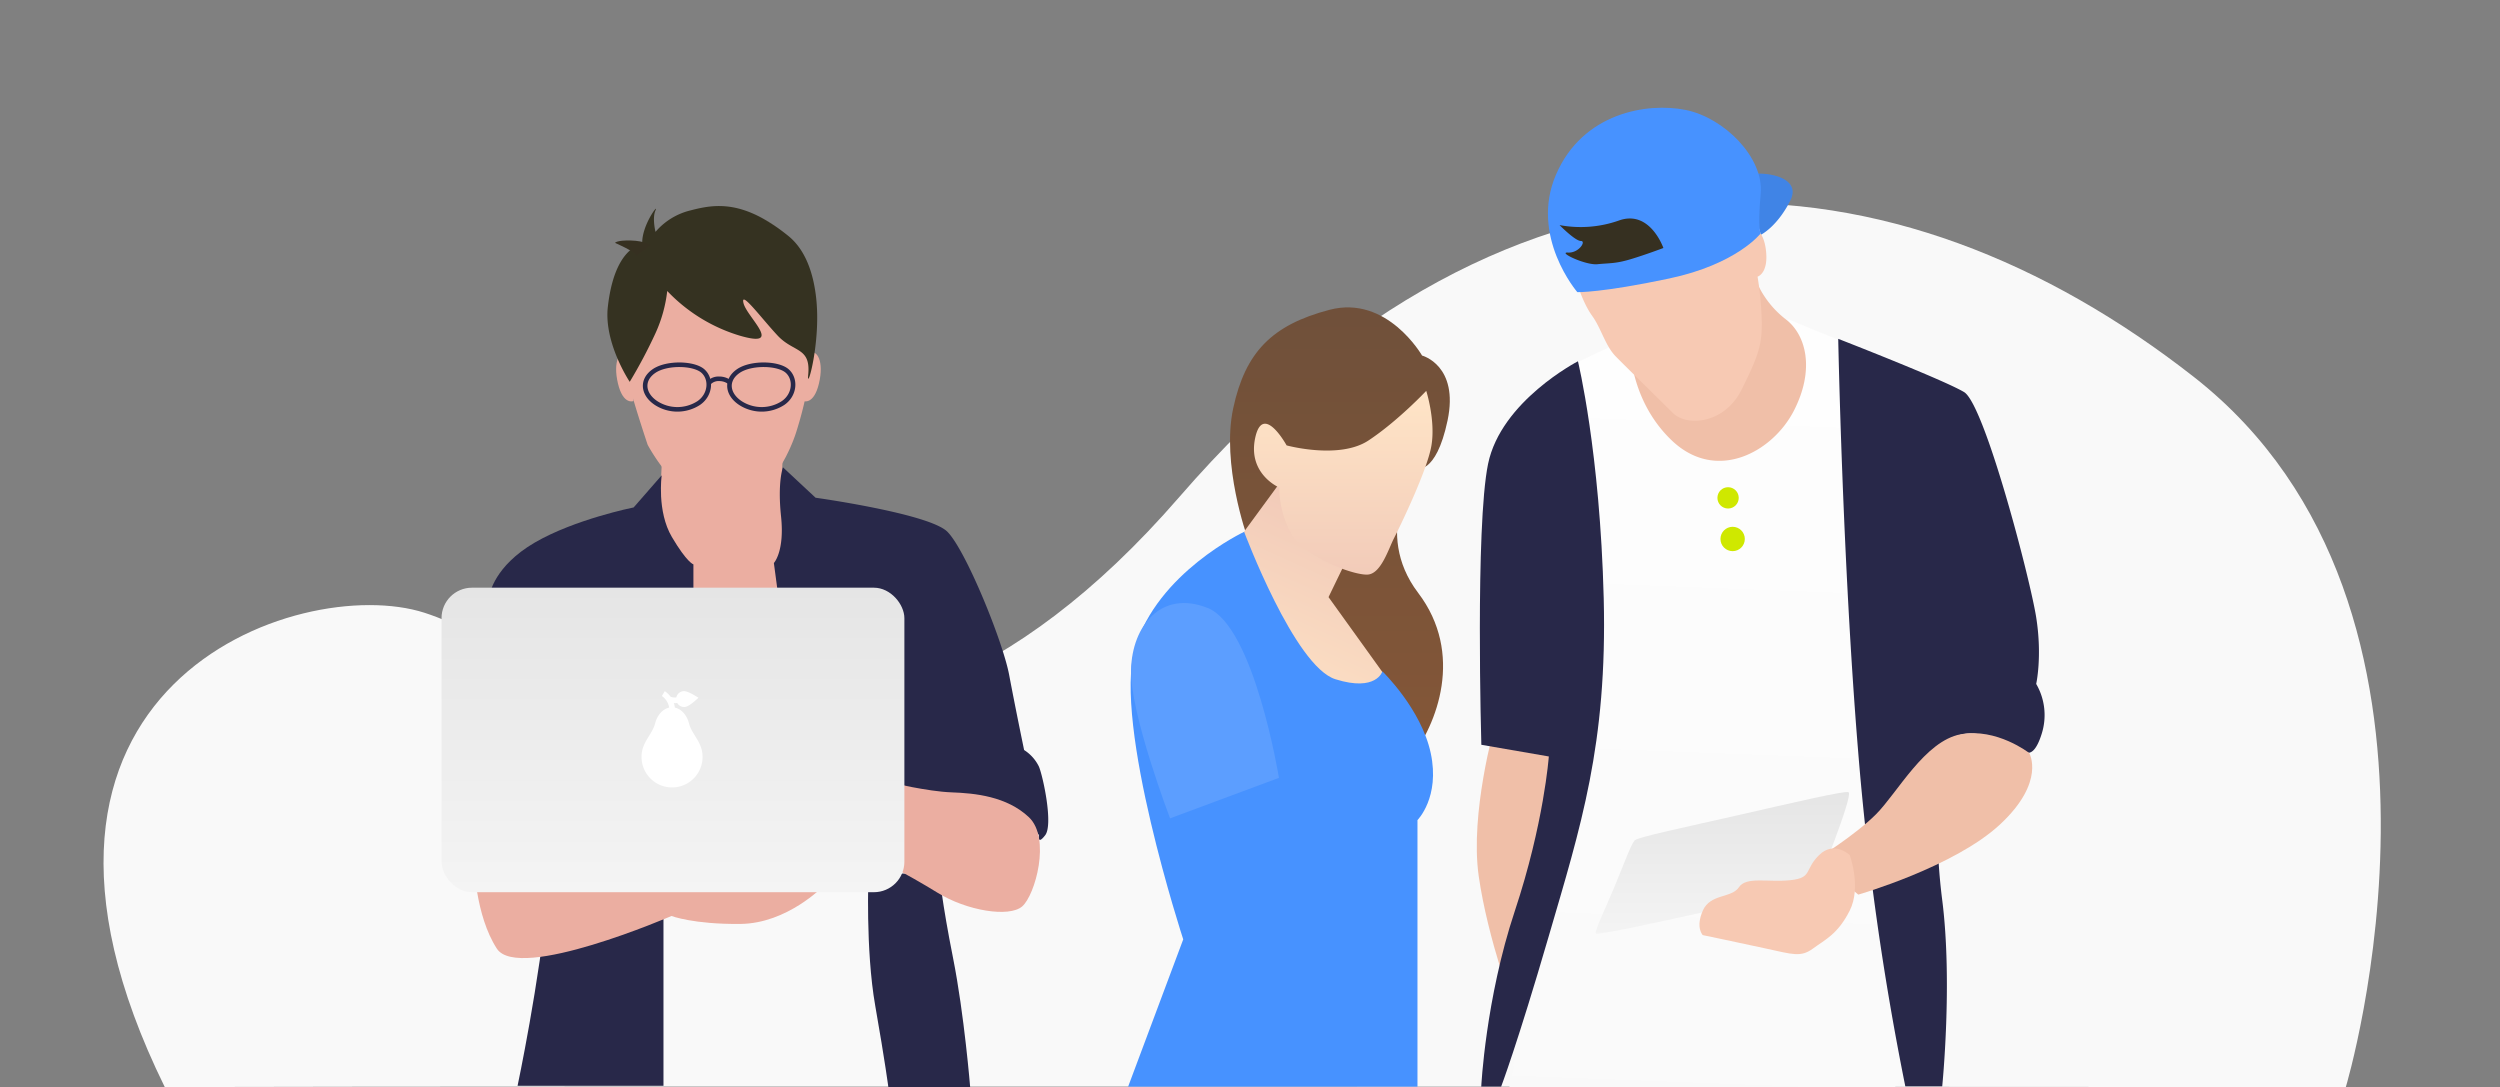 <svg xmlns="http://www.w3.org/2000/svg" xmlns:xlink="http://www.w3.org/1999/xlink" width="821" height="357" viewBox="0 0 821 357"><rect x="0" y="0" width="821" height="357" fill="#808080" stroke="none"/><defs><style>.a,.t{fill:#fff;}.a{stroke:#707070;}.b{clip-path:url(#a);}.c{clip-path:url(#b);}.d{fill:#f9f9f9;}.e{fill:#ebaea1;}.f{fill:#f0bfa8;}.g{fill:url(#c);}.h{fill:#282849;}.i{fill:#4792ff;}.j{fill:#cfe800;}.k{fill:url(#d);}.l{fill:url(#e);}.m{fill:url(#f);}.n{fill:#f7c9b3;}.o{fill:url(#g);}.p{opacity:0.1;}.q{fill:#363021;}.r{fill:none;stroke:#282849;stroke-width:1.5px;}.s{fill:#353221;}.u{fill:#5c9eff;}</style><clipPath id="a"><rect class="a" width="821" height="357" transform="translate(552 6510)"/></clipPath><clipPath id="b"><rect class="a" width="822" height="330" transform="translate(545 6537)"/></clipPath><linearGradient id="c" x1="0.569" y1="1.048" x2="0.593" y2="-0.176" gradientUnits="objectBoundingBox"><stop offset="0" stop-color="#f9f9f9"/><stop offset="1" stop-color="#fff"/></linearGradient><linearGradient id="d" x1="0.5" x2="0.5" y2="1" gradientUnits="objectBoundingBox"><stop offset="0" stop-color="#6f503a"/><stop offset="1" stop-color="#865737"/></linearGradient><linearGradient id="e" x1="0.309" y1="1.077" x2="0.541" y2="0.174" gradientUnits="objectBoundingBox"><stop offset="0" stop-color="#ffe5c7"/><stop offset="1" stop-color="#f2cbb9"/></linearGradient><linearGradient id="f" x1="0.5" y1="0" x2="0.5" y2="1" xlink:href="#e"/><linearGradient id="g" x1="0.5" x2="0.5" y2="1" gradientUnits="objectBoundingBox"><stop offset="0" stop-color="#e5e5e5"/><stop offset="1" stop-color="#f4f4f4"/></linearGradient></defs><g class="b" transform="translate(-552 -6510)"><g class="c"><path class="d" d="M-1853.589,6867s47.225-157.087-49.849-233.172-222.352-88.548-333.2,39.354-206.8,51.27-247.932,38.042-150.071,24-85.268,155.775C-2443.74,6866.607-1853.589,6867-1853.589,6867Z" transform="translate(3175.952)"/></g><g transform="translate(11 -17.611)"><path class="e" d="M-2353.782,6687.237s3.4,1.391,5.1-5.793-.567-11.153-3.024-10.02S-2353.782,6687.237-2353.782,6687.237Z" transform="translate(3158.628 -27.909)"/><path class="e" d="M-2348.107,6687.237s-3.4,1.391-5.1-5.793.567-11.153,3.025-10.02S-2348.107,6687.237-2348.107,6687.237Z" transform="translate(3097.14 -27.909)"/><path class="f" d="M8.873,2.306S-1.335,30.4.147,51.23,8.873,96.343,8.873,96.343L27.929,51.23,37.659,0Z" transform="matrix(0.998, -0.07, 0.07, 0.998, 1022.877, 6764.203)"/><path class="g" d="M-1758.461,6723.613s13.7,5.806,17.038,6.847,7.778,145.791,12.229,181.279,13.55,49.535,11.775,52.914-6.771,24.278-41.043,21.19-93.026-4.624-93.026-4.624l18.118-89.178,7.143-65.537-2.64-70.55-4.5-15.8,20.523-9.69Z" transform="translate(2887.021 -91.058)"/><path class="h" d="M-1715.187,6731.518s34.576,13.439,41.32,17.48,21.647,61.08,23.69,73.972,0,21.878,0,21.878a20.352,20.352,0,0,1,1.787,16.444c-2.941,9.357-6.125,5.3-6.125,5.3s-12.151-6.614-19.352-5.3-7.172,5.3-7.172,5.3a194.62,194.62,0,0,0,0,49.209c3.453,27.156,0,61.2,0,61.2h-12.117a940.845,940.845,0,0,1-15.525-110.413C-1713.793,6804.177-1715.187,6731.518-1715.187,6731.518Z" transform="translate(2859.862 -92.633)"/><path class="h" d="M-1832.269,6740.721s7.25,29.742,8.462,77.808-7.559,75-18.032,110.929-15.649,49.458-15.649,49.458h-6.534s1.39-28.678,11-57.59,11.187-50.822,11.187-50.822l-22.16-3.837s-2.038-71.579,2.212-92.25S-1832.269,6740.721-1832.269,6740.721Z" transform="translate(2891.467 -94.467)"/><path class="f" d="M-1758.865,6708.626a31.391,31.391,0,0,0,9.428,11.932c6.7,5.1,9.593,16.518,2.619,30.053s-25.411,23.663-40.042,9.742-13.826-33.04-13.826-33.04Z" transform="translate(2876.9 -88.072)"/><path class="f" d="M-1654.278,6899.764s5.512,9.387-9.536,23.409-46.6,23.088-46.6,23.088l-13.872-11.542s12.712-7.848,19.7-14.85,16.02-24.078,27.815-26.265S-1654.278,6899.764-1654.278,6899.764Z" transform="translate(2861.675 -124.857)"/><path class="i" d="M-1751.622,6680.085s5.247-2.533,9.615-11.122-10.388-9.714-12.9-8.553c-.874.4-.742,2.909-.156,6.245A133.967,133.967,0,0,0-1751.622,6680.085Z" transform="translate(2870.901 -75.388)"/><circle class="j" cx="3.5" cy="3.5" r="3.5" transform="translate(1105 6687.61)"/><circle class="j" cx="4" cy="4" r="4" transform="translate(1106 6700.61)"/><path class="k" d="M-1897.562,6764.518s6.531,2.378,10.366-15.78-8.366-21.348-8.366-21.348-11.461-19.987-30.38-15.027-27.671,13.916-31.636,32.314,4.574,42.195,4.574,42.195,28.99,36.023,37.154,44.623,7.193,39.936,16.243,28.488,17.908-34.711,2.752-54.672S-1897.562,6764.518-1897.562,6764.518Z" transform="translate(2903.569 -83.015)"/><path class="l" d="M-1944.166,6785.418l-15.454,21.09,23.386,50.318s8.546,11.248,16.557,10.9,7.219-14.588,7.219-14.588l-18.738-26.062,7.492-15.476-18.2-24.815Z" transform="translate(2908.487 -103.373)"/><path class="m" d="M-1892.581,6743.81s3.088,9.63,1.715,17.908-10.568,27.107-12.324,30.529-4.153,11.324-8.368,11.871-20.359-5.4-24.96-12.783a31.04,31.04,0,0,1-4.3-15.757s-10.446-4.4-7.947-16.263,10.328,2.4,10.328,2.4,17.273,4.733,26.878-1.609S-1892.581,6743.81-1892.581,6743.81Z" transform="translate(2901.958 -87.838)"/><path class="i" d="M-1924.739,6865.019s12.765,12.33,15.87,26.858-4.356,21.983-4.356,21.983v87.547h-95.025l18.1-48.376s-23.14-70.711-15.854-95.571,35.853-38.262,35.853-38.262,16.532,44.189,29.987,48.411S-1924.739,6865.019-1924.739,6865.019Z" transform="translate(2919.725 -116.934)"/><path class="n" d="M64.586,6706.73s2.051,6.83,5.041,10.943,4.3,9.826,7.765,13.354,14.291,14.125,18.787,18.591,16.862,3.647,22.52-7.679,6.645-14.77,6.645-21.87a106.991,106.991,0,0,0-1.389-15.251s3.716-1.054,2.729-8.866-5.561-7.984-5.561-7.984A97.02,97.02,0,0,1,91.8,6702.2C75.292,6706.746,64.586,6706.73,64.586,6706.73Z" transform="translate(994.228 -86.353)"/><path class="o" d="M75.39,6963.857c-.465-.637,2.91-7.683,6.186-15.48,2.8-6.672,5.456-14.115,6.667-15.171,1.191-1.039,16.51-4.266,32.808-7.969,17.7-4.021,36.54-8.465,37.36-7.777,1.556,1.305-10.522,30.917-10.522,30.917S76.287,6965.084,75.39,6963.857Z" transform="translate(989.673 -129.683)"/><path class="n" d="M174.237,6930.684s-5.087-4.864-10.036,0-2.09,7.465-9.4,8.253-14.527-1.31-16.942,2.32-9.412,2.068-11.865,7.693,0,8.03,0,8.03,12.016,2.5,20.788,4.418,11.416,2.918,15.386,0,8.145-4.687,12.069-12.448S174.237,6930.684,174.237,6930.684Z" transform="translate(974.202 -122.278)"/><path class="p" d="M-1751.622,6680.085s5.247-2.533,9.615-11.122-10.388-9.714-12.9-8.553c-.874.4-.742,2.909-.156,6.245A133.967,133.967,0,0,0-1751.622,6680.085Z" transform="translate(2870.901 -75.388)"/><path class="i" d="M-1828.331,6693.554s-15.766-18.31-7-38.618,29.962-23.766,42.577-21.219,25.729,15.613,24.642,27.508,0,13.023,0,13.023-7.738,10.1-30.069,14.826S-1828.331,6693.554-1828.331,6693.554Z" transform="translate(2887.33 -70)"/><path class="q" d="M-1817.023,6697.177c3.92-.4,5.875-.136,10.894-1.642s10.753-3.685,10.753-3.685-4.4-12.7-14.621-9.018a37.761,37.761,0,0,1-19.483,1.5s5.132,5.213,7,5.213-.674,4.022-4.223,3.807S-1820.943,6697.581-1817.023,6697.177Z" transform="translate(2882.636 -82.799)"/><path class="h" d="M-380.9,6954.151v63.956h-47.916s7.135-33.624,10.116-63.956,34.668-6.7,34.668-6.7Z" transform="translate(1139.786 -133.912)"/><path class="h" d="M-284.924,6950.815s-1.05,24.889,2.205,43.419,4.345,27,4.345,27h26.853s-1.964-24.229-5.643-42.684-4.523-27.74-4.523-27.74Z" transform="translate(1111.147 -136.33)"/><path class="e" d="M-372.941,6793.877l.871-18.28,39.651-2.829-.746,21.109,21.617,3.734v31.036L-382.911,6831Z" transform="translate(1130.639 -100.853)"/><path class="h" d="M-440.178,6826.429s1.475-9.115,14.693-16.824,32.527-11.566,32.527-11.566l9.207-10.546s-1.641,11.809,3.348,20.255,7.068,8.989,7.068,8.989v9.692Z" transform="translate(1142.05 -103.787)"/><path class="h" d="M-322.157,6827.226l-1.545-11.589s3.57-3.748,2.36-15.271.634-16.146.634-16.146L-310,6794.2s37.23,5.188,43.253,11.145,18.229,35.969,20.315,47.041,4.911,24.668,4.911,24.668a13.41,13.41,0,0,1,4.864,5.442c1.376,3.323,4.738,19.05,2.06,22.528s-2.06,0-2.06,0-5.942-9.7-15.746-11.523-34.041,0-34.041,0Z" transform="translate(1118.841 -103.134)"/><path class="e" d="M-278,6913.448s12.323,2.976,20.132,3.254,18.183,1.321,25.451,8.163,2.084,25.569-2.194,29.291-18.251,1.431-27.838-4.508-23.427-13.093-23.427-13.093Z" transform="translate(1111.304 -128.884)"/><path class="e" d="M-373.181,6767.634s-3.49-10.458-5.156-16.477S-380,6730.911-380,6730.911s-1.942-2.678,0-18.127,36.93-34.439,54.3-10.963c7.052,9.532,5.4,29.09,5.4,29.09a113.079,113.079,0,0,1,0,14.207c-.5,7.6-4.229,18.83-4.229,18.83s-4.442,14.2-13.025,19.168-11.673,6.021-20.4,1.475S-373.181,6767.634-373.181,6767.634Z" transform="translate(1126.859 -93.983)"/><path class="e" d="M0,0S1.264,17.277,8.966,27.866,65.677,14.153,65.677,14.153s7.335,2.386,22.738,1.423S114.932,1.766,114.932,1.766Z" transform="translate(696.672 6810.851) rotate(3)"/><rect class="o" width="152" height="100" rx="10" transform="translate(686 6720.61)"/><g transform="translate(752.866 6647.396)"><path class="r" d="M-2417.8,6662.093c4.2-2.9,13.168-2.661,16.11,0s2.451,7.865-1.4,10.487a12.875,12.875,0,0,1-14.009,0C-2421.477,6669.68-2422,6664.994-2417.8,6662.093Z" transform="translate(2420.685 -6660.007)"/><path class="r" d="M-2417.8,6662.093c4.2-2.9,13.168-2.661,16.11,0s2.451,7.865-1.4,10.487a12.875,12.875,0,0,1-14.009,0C-2421.477,6669.68-2422,6664.994-2417.8,6662.093Z" transform="translate(2448.374 -6660.007)"/><path class="r" d="M-2396.544,6666.741a4.3,4.3,0,0,1,3.424-1.4,5.642,5.642,0,0,1,3.782,1.4" transform="translate(2417.433 -6660.725)"/></g><path class="s" d="M-2410.263,6658.207a163.123,163.123,0,0,1-8.469,15.987s-8.534-12.749-7.192-24.606,5.257-19.017,11.3-20.806c-.232-5.893,5.523-13.478,4.363-10.916s0,7.072,0,7.072a21.9,21.9,0,0,1,11.594-7.072c7.884-2.05,17.228-3.587,32.068,8.454,5.283,4.286,8.089,11.527,9.074,20.153,1.694,14.829-3.2,31.414-2.6,25.475.928-9.223-4.762-7.307-10.033-12.941s-12.356-15.227-11.2-10.615,13.523,14.978-1.309,10.615a54.511,54.511,0,0,1-23.746-14.647A45.747,45.747,0,0,1-2410.263,6658.207Z" transform="translate(3166.534 -21.187)"/><path class="q" d="M-2412.5,6630.174s-1.854-1.454-6.552-1.566-5.146.783-5.146.783,6.063,2.6,7.181,4.17" transform="translate(3167.179 -22.018)"/><g transform="translate(751.661 6754.578)"><g transform="translate(0 0)"><path class="t" d="M113.266,19.562c-.776-3.543-3.432-5.8-4.235-8.927-.813-3.164-2.854-4.859-4.664-5.231-.228-2.1-.844-1.259.773-1.519A2.6,2.6,0,0,0,107.647,5.2c1.361-.123,3.533-2.17,4.49-3.025-1.111-.679-3.6-2.292-4.961-2.168a2.607,2.607,0,0,0-2.315,2.05,4.058,4.058,0,0,1-1.892-.215A7.4,7.4,0,0,0,101.063.015L100.1,1.6A5.685,5.685,0,0,1,102.5,5.413c-1.8.386-3.816,2.08-4.624,5.222-.8,3.122-3.459,5.385-4.235,8.927a10.022,10.022,0,1,0,19.624,0Z" transform="translate(-93.41 0.001)"/></g></g><path class="m" d="M-1943.725,6922.3s53.109-22.111,59.515-24.763,16.545-7.556,31.685-1.32,16.658,6.668,18.325,9.354-18.325-1.513-18.325-1.513-3.435,6.815-10.24,8.843-16.98-.734-16.98-.734-61.711,44.986-68.892,44.8-34.085-43.826-34.085-43.826l27.79-17.341Z" transform="matrix(0.978, 0.208, -0.208, 0.978, 4303.136, 437.127)"/><path class="u" d="M-2178.489,6742.413s-14.98-33.811-15.357-48.138,8.541-26.792,24.113-21.487,26.256,54.477,26.256,54.477Z" transform="translate(3453.623 177.194) rotate(3)"/></g></g></svg>